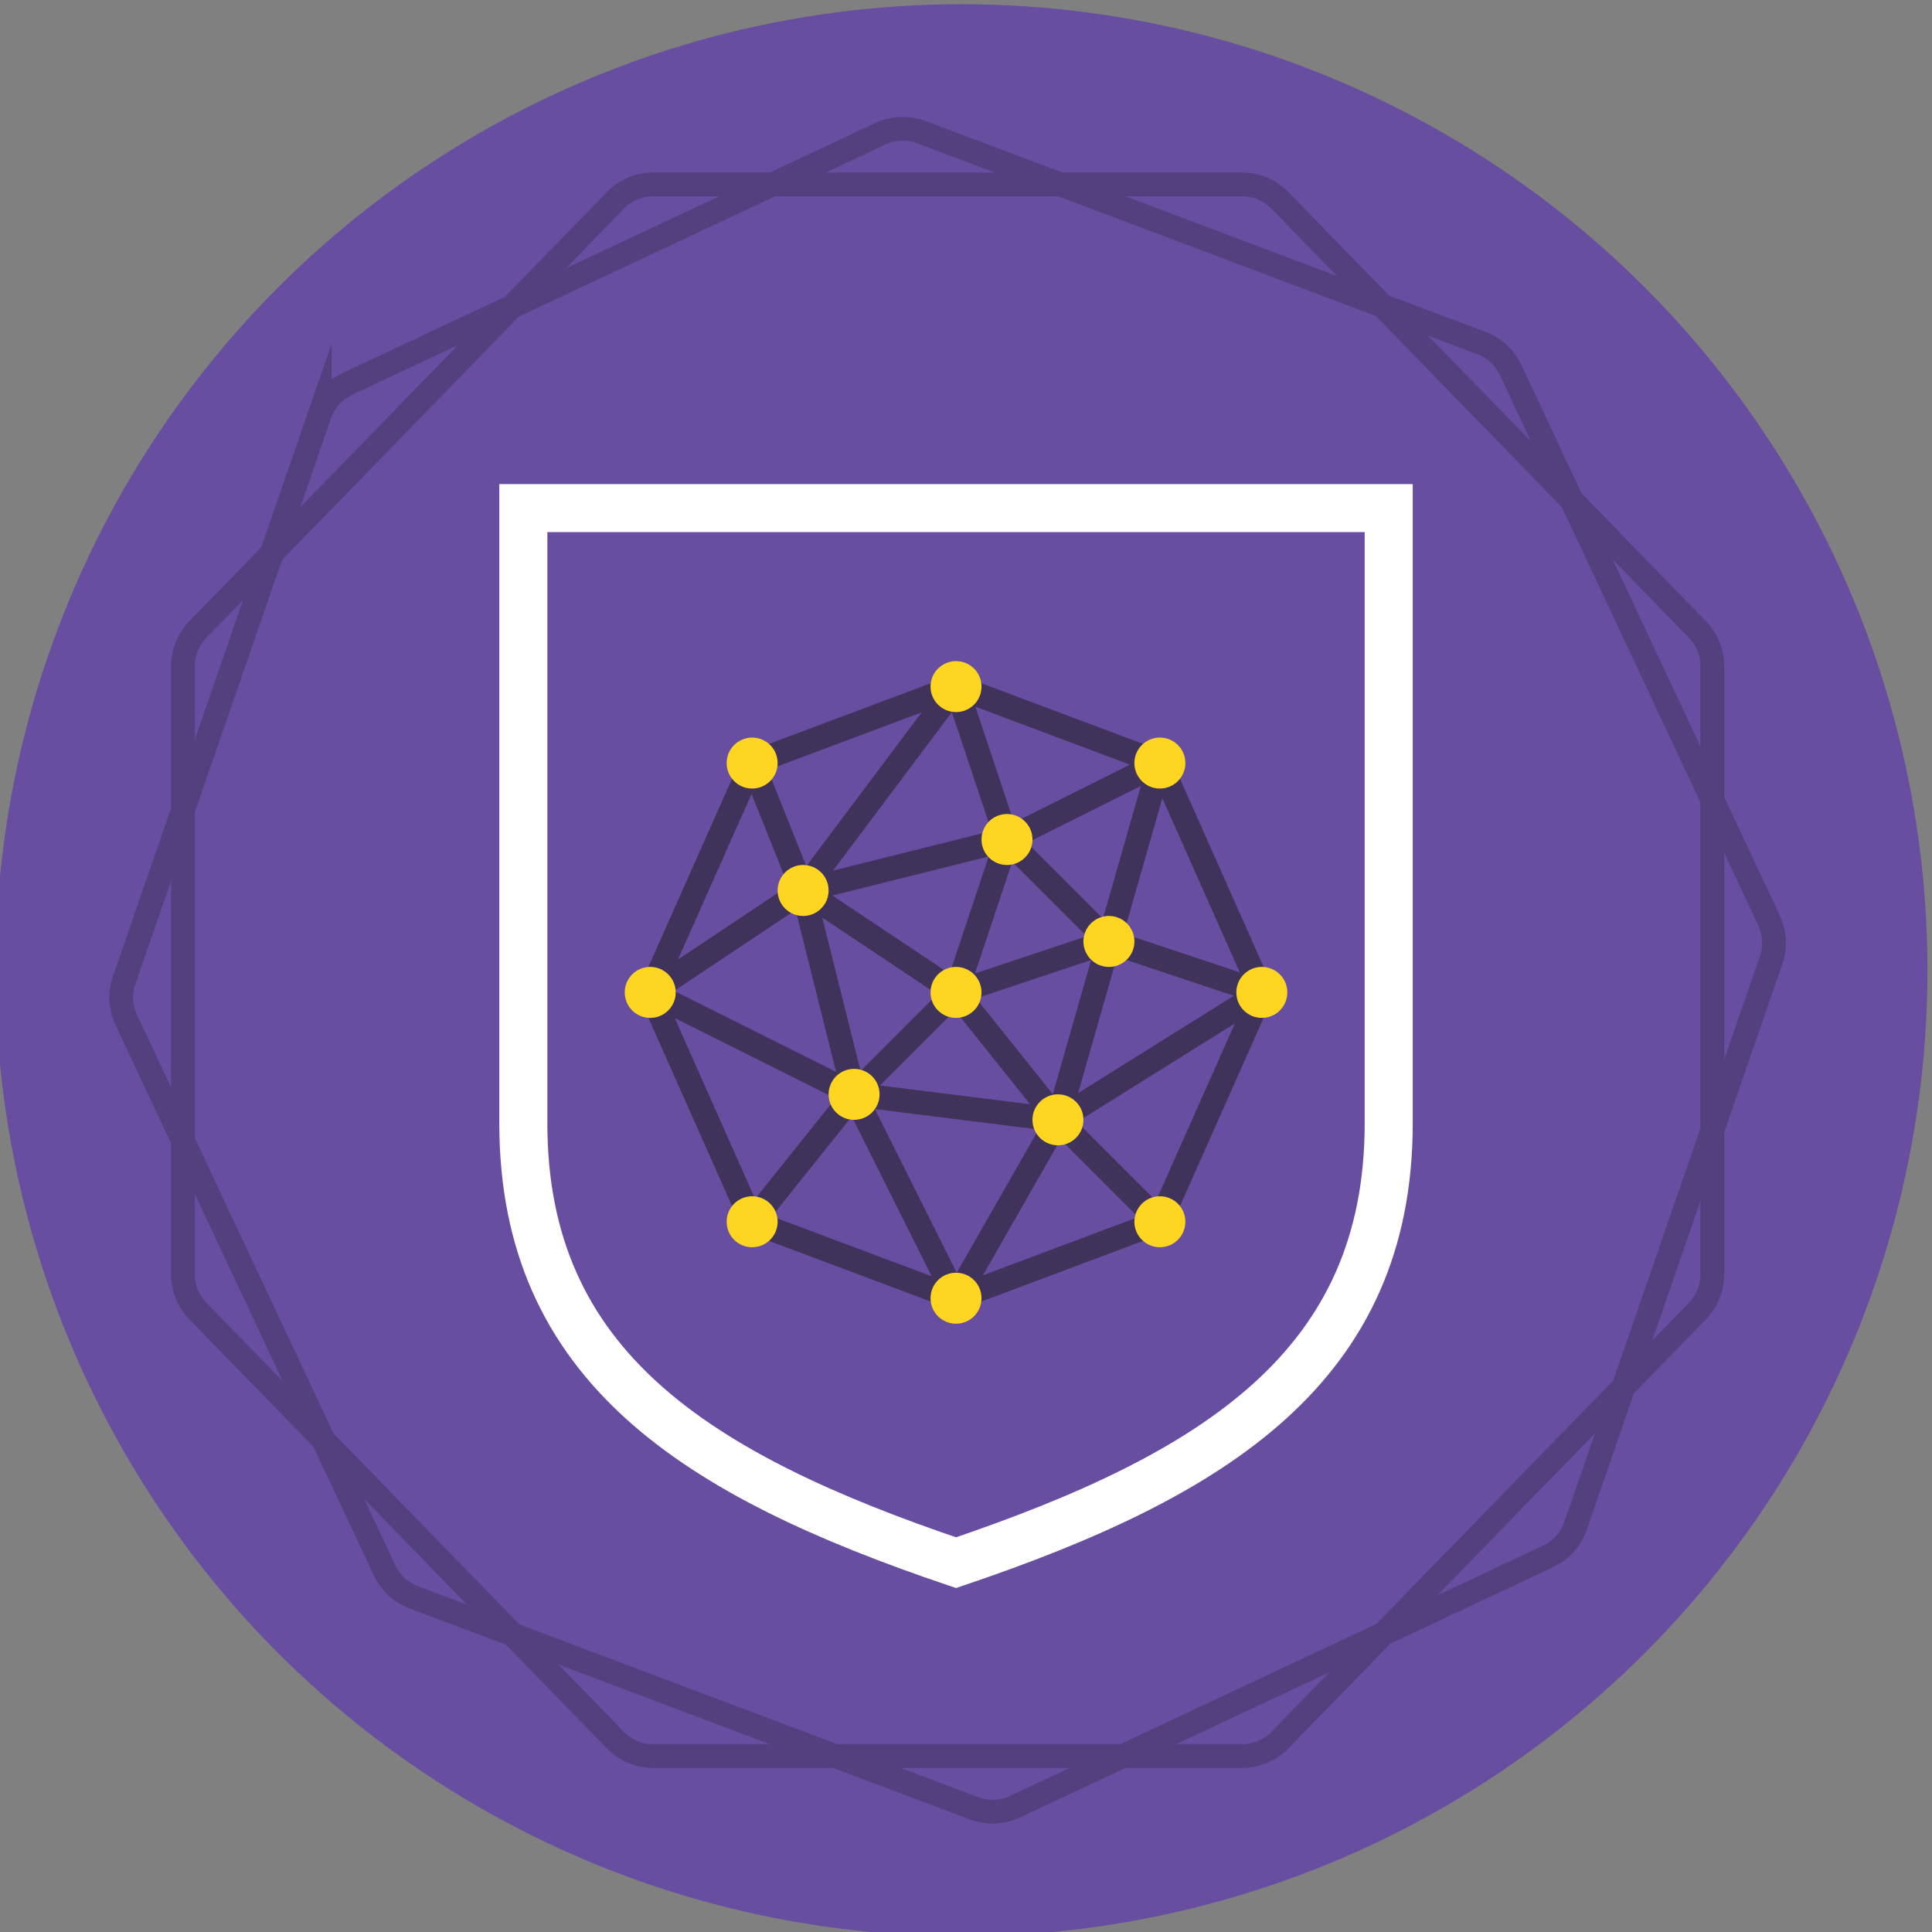 <svg xmlns="http://www.w3.org/2000/svg" viewBox="0 0 160.843 160.843"><rect x="0" y="0" width="160.843" height="160.843" fill="#808080" stroke="none"/><defs><style>.a{isolation:isolate}.b{fill:#674ea0}.c,.e,.h{fill:none;stroke-miterlimit:10}.c{stroke:#fff;stroke-width:4px}.d{opacity:.5}.e,.h{stroke:#171717}.e{stroke-width:2px}.f{fill:#fed622}.g{opacity:.25;mix-blend-mode:multiply}.h{stroke-width:1.977px}</style></defs><title>Artboard 12</title><g class="a"><circle class="b" cx="80.043" cy="80.775" r="80.422"/><path class="c" d="M115.613 93.515c0 20.22-14.4 29.265-36.022 36.582-21.627-7.316-36.022-16.362-36.022-36.582V42.3h72.044z"/><g class="d"><path class="e" d="M62.618 101.714l8.486-10.607m0 0l8.487 16.972m-8.487-16.972L54.132 82.62m12.729-8.486l4.243 16.973m0 0l8.487-8.487m-8.487 8.487l16.973 2.121m0 0l-8.486 14.851m8.486-14.851l8.486 8.486m-8.486-8.486L105.05 82.62m0 0l-12.73-4.243m0 0l-4.243 14.851M79.591 82.62l8.486 10.608M79.591 82.62l4.243-12.729m0 0l8.486 8.486m0 0L79.591 82.62m0 0l-12.73-8.486m0 0l-4.243-10.608m4.243 10.608L54.132 82.62m25.459-25.459l4.243 12.73m0 0l-16.973 4.243m0 0l12.73-16.973m4.243 12.73l12.729-6.365m0 0L92.32 78.377m12.73 4.243l-8.487-19.094m0 0l-16.972-6.365m0 0l-16.973 6.365m0 0L54.132 82.62m0 0l8.486 19.094m0 0l16.973 6.365m0 0l16.972-6.365m0 0l8.487-19.094"/></g><circle class="f" cx="66.861" cy="74.134" r="2.122"/><circle class="f" cx="71.104" cy="91.107" r="2.122"/><circle class="f" cx="88.077" cy="93.228" r="2.122"/><circle class="f" cx="79.591" cy="82.62" r="2.122"/><circle class="f" cx="83.834" cy="69.891" r="2.122"/><circle class="f" cx="79.591" cy="57.161" r="2.122"/><circle class="f" cx="62.618" cy="63.526" r="2.122"/><circle class="f" cx="96.563" cy="63.526" r="2.122"/><circle class="f" cx="92.32" cy="78.377" r="2.122"/><circle class="f" cx="96.563" cy="101.714" r="2.122"/><circle class="f" cx="62.618" cy="101.714" r="2.122"/><circle class="f" cx="105.05" cy="82.62" r="2.122"/><circle class="f" cx="79.591" cy="108.079" r="2.122"/><circle class="f" cx="54.132" cy="82.62" r="2.122"/><g class="g"><path class="h" d="M16.478 52.4l34.753-35.716a4.392 4.392 0 0 1 3.148-1.329h49.029a4.392 4.392 0 0 1 3.148 1.329L141.309 52.4a4.392 4.392 0 0 1 1.244 3.063v50.626a4.392 4.392 0 0 1-1.244 3.063l-34.753 35.714a4.392 4.392 0 0 1-3.148 1.329H54.379a4.392 4.392 0 0 1-3.148-1.329l-34.753-35.715a4.392 4.392 0 0 1-1.244-3.063V55.461a4.392 4.392 0 0 1 1.244-3.061z"/><path class="h" d="M10.335 81.609l16.285-47.1a4.392 4.392 0 0 1 2.28-2.538l44.387-20.833A4.392 4.392 0 0 1 76.7 11l46.635 17.562a4.392 4.392 0 0 1 2.428 2.244l21.512 45.829a4.392 4.392 0 0 1 .175 3.3l-16.285 47.1a4.392 4.392 0 0 1-2.285 2.541L84.5 150.411a4.392 4.392 0 0 1-3.414.134L34.45 132.983a4.392 4.392 0 0 1-2.428-2.244L10.51 84.91a4.392 4.392 0 0 1-.175-3.301z"/></g></g></svg>
